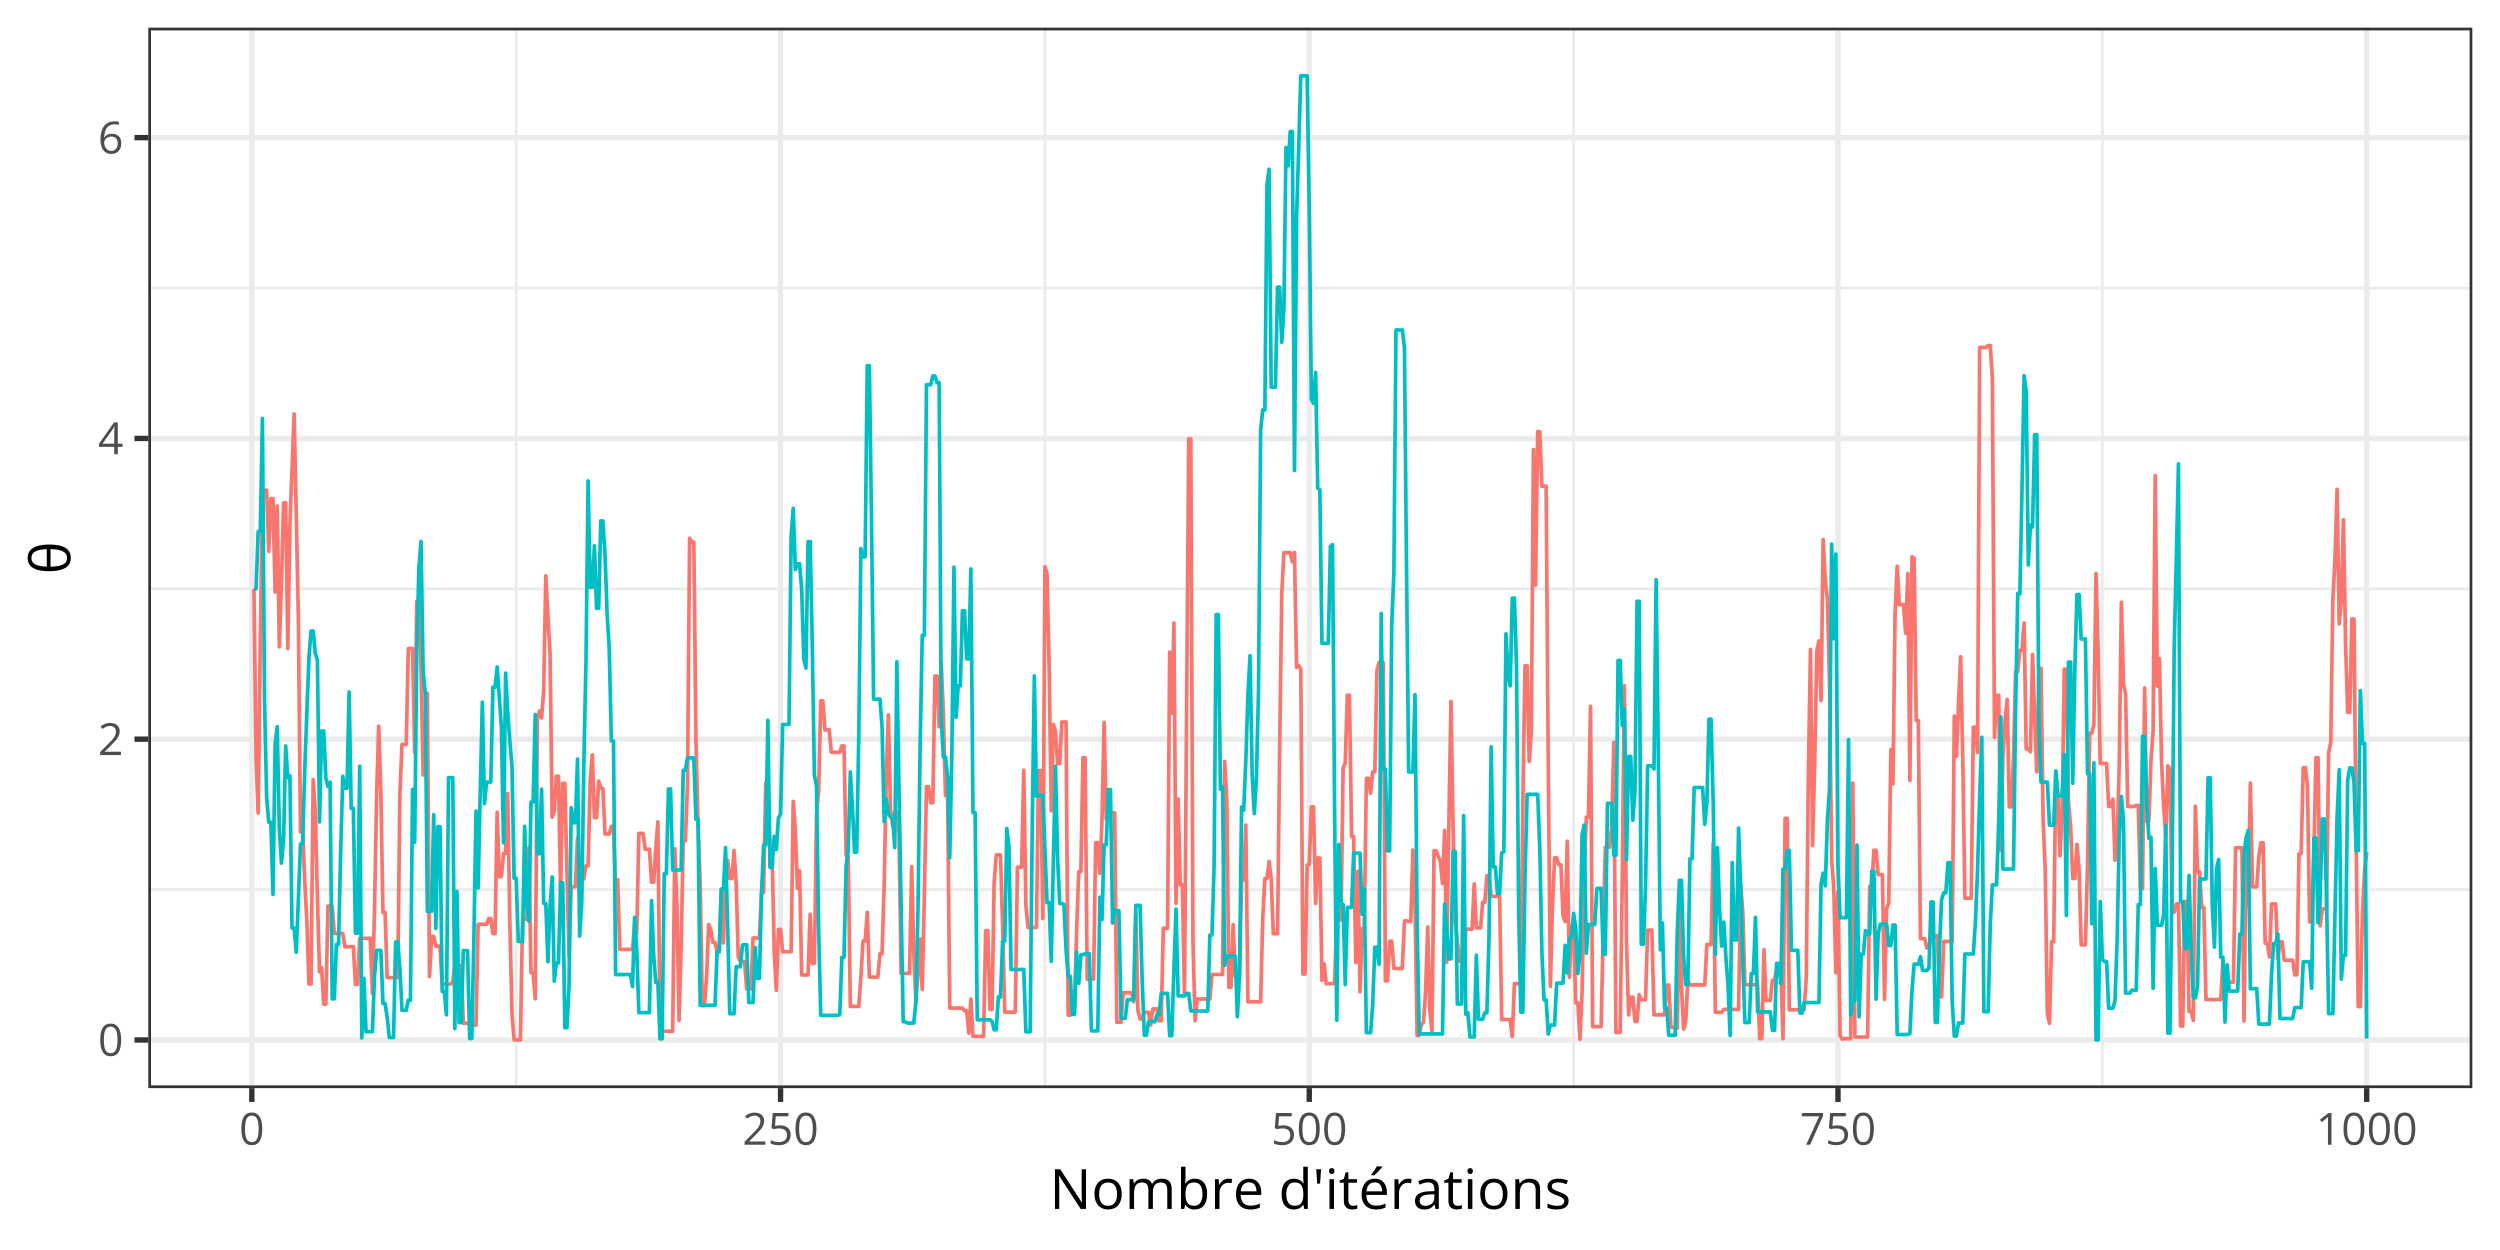 <?xml version="1.0" encoding="UTF-8"?>
<svg xmlns="http://www.w3.org/2000/svg" xmlns:xlink="http://www.w3.org/1999/xlink" width="720pt" height="360pt" viewBox="0 0 720 360" version="1.1">
<defs>
<g>
<symbol overflow="visible" id="glyph0-0">
<path style="stroke:none;" d=""/>
</symbol>
<symbol overflow="visible" id="glyph0-1">
<path style="stroke:none;" d="M 6.672 -4.578 C 6.672 -3.836 6.613 -3.176 6.5 -2.594 C 6.383 -2.008 6.207 -1.516 5.969 -1.109 C 5.727 -0.703 5.414 -0.395 5.031 -0.188 C 4.645 0.02 4.188 0.125 3.656 0.125 C 2.969 0.125 2.398 -0.055 1.953 -0.422 C 1.516 -0.797 1.188 -1.332 0.969 -2.031 C 0.75 -2.738 0.641 -3.586 0.641 -4.578 C 0.641 -5.555 0.738 -6.395 0.938 -7.094 C 1.133 -7.789 1.453 -8.328 1.891 -8.703 C 2.336 -9.086 2.926 -9.281 3.656 -9.281 C 4.344 -9.281 4.906 -9.094 5.344 -8.719 C 5.789 -8.344 6.125 -7.805 6.344 -7.109 C 6.562 -6.41 6.672 -5.566 6.672 -4.578 Z M 1.688 -4.578 C 1.688 -3.734 1.75 -3.023 1.875 -2.453 C 2.008 -1.891 2.219 -1.469 2.5 -1.188 C 2.789 -0.906 3.176 -0.766 3.656 -0.766 C 4.125 -0.766 4.5 -0.898 4.781 -1.172 C 5.07 -1.453 5.285 -1.875 5.422 -2.438 C 5.555 -3.008 5.625 -3.723 5.625 -4.578 C 5.625 -5.422 5.555 -6.125 5.422 -6.688 C 5.297 -7.25 5.086 -7.672 4.797 -7.953 C 4.516 -8.242 4.133 -8.391 3.656 -8.391 C 3.176 -8.391 2.789 -8.242 2.5 -7.953 C 2.207 -7.672 2 -7.25 1.875 -6.688 C 1.75 -6.125 1.688 -5.422 1.688 -4.578 Z M 1.688 -4.578 "/>
</symbol>
<symbol overflow="visible" id="glyph0-2">
<path style="stroke:none;" d="M 6.609 0 L 0.625 0 L 0.625 -0.875 L 3.078 -3.344 C 3.523 -3.801 3.906 -4.207 4.219 -4.562 C 4.531 -4.926 4.766 -5.281 4.922 -5.625 C 5.086 -5.977 5.172 -6.363 5.172 -6.781 C 5.172 -7.289 5.016 -7.68 4.703 -7.953 C 4.398 -8.234 4 -8.375 3.5 -8.375 C 3.062 -8.375 2.676 -8.297 2.344 -8.141 C 2.008 -7.992 1.664 -7.785 1.312 -7.516 L 0.75 -8.203 C 0.988 -8.41 1.25 -8.594 1.531 -8.75 C 1.82 -8.906 2.129 -9.031 2.453 -9.125 C 2.785 -9.219 3.133 -9.266 3.5 -9.266 C 4.062 -9.266 4.547 -9.164 4.953 -8.969 C 5.367 -8.77 5.688 -8.488 5.906 -8.125 C 6.133 -7.77 6.25 -7.344 6.25 -6.844 C 6.25 -6.363 6.148 -5.914 5.953 -5.5 C 5.766 -5.082 5.492 -4.672 5.141 -4.266 C 4.797 -3.859 4.395 -3.426 3.938 -2.969 L 1.953 -1 L 1.953 -0.953 L 6.609 -0.953 Z M 6.609 0 "/>
</symbol>
<symbol overflow="visible" id="glyph0-3">
<path style="stroke:none;" d="M 7.078 -2.125 L 5.703 -2.125 L 5.703 0 L 4.688 0 L 4.688 -2.125 L 0.281 -2.125 L 0.281 -3 L 4.625 -9.188 L 5.703 -9.188 L 5.703 -3.062 L 7.078 -3.062 Z M 4.688 -3.062 L 4.688 -6.047 C 4.688 -6.273 4.688 -6.477 4.688 -6.656 C 4.695 -6.844 4.707 -7.016 4.719 -7.172 C 4.727 -7.336 4.734 -7.492 4.734 -7.641 C 4.742 -7.785 4.75 -7.93 4.75 -8.078 L 4.703 -8.078 C 4.629 -7.91 4.539 -7.734 4.438 -7.547 C 4.332 -7.359 4.227 -7.191 4.125 -7.047 L 1.312 -3.062 Z M 4.688 -3.062 "/>
</symbol>
<symbol overflow="visible" id="glyph0-4">
<path style="stroke:none;" d="M 0.719 -3.906 C 0.719 -4.457 0.754 -4.992 0.828 -5.516 C 0.91 -6.047 1.039 -6.535 1.219 -6.984 C 1.406 -7.43 1.656 -7.828 1.969 -8.172 C 2.289 -8.516 2.688 -8.781 3.156 -8.969 C 3.633 -9.164 4.207 -9.266 4.875 -9.266 C 5.062 -9.266 5.258 -9.254 5.469 -9.234 C 5.688 -9.211 5.867 -9.18 6.016 -9.141 L 6.016 -8.25 C 5.859 -8.301 5.68 -8.336 5.484 -8.359 C 5.285 -8.391 5.086 -8.406 4.891 -8.406 C 4.109 -8.406 3.492 -8.234 3.047 -7.891 C 2.609 -7.555 2.289 -7.102 2.094 -6.531 C 1.906 -5.957 1.797 -5.312 1.766 -4.594 L 1.828 -4.594 C 1.961 -4.801 2.129 -4.988 2.328 -5.156 C 2.523 -5.32 2.766 -5.453 3.047 -5.547 C 3.336 -5.648 3.672 -5.703 4.047 -5.703 C 4.578 -5.703 5.039 -5.594 5.438 -5.375 C 5.844 -5.164 6.156 -4.852 6.375 -4.438 C 6.594 -4.02 6.703 -3.52 6.703 -2.938 C 6.703 -2.312 6.582 -1.77 6.344 -1.312 C 6.113 -0.852 5.781 -0.5 5.344 -0.25 C 4.914 0 4.406 0.125 3.812 0.125 C 3.363 0.125 2.953 0.039 2.578 -0.125 C 2.203 -0.301 1.875 -0.555 1.594 -0.891 C 1.32 -1.234 1.109 -1.656 0.953 -2.156 C 0.797 -2.656 0.719 -3.238 0.719 -3.906 Z M 3.797 -0.75 C 4.367 -0.75 4.82 -0.93 5.156 -1.297 C 5.5 -1.66 5.672 -2.207 5.672 -2.938 C 5.672 -3.539 5.52 -4.016 5.219 -4.359 C 4.914 -4.711 4.457 -4.891 3.844 -4.891 C 3.426 -4.891 3.062 -4.801 2.75 -4.625 C 2.445 -4.457 2.207 -4.238 2.031 -3.969 C 1.863 -3.707 1.781 -3.441 1.781 -3.172 C 1.781 -2.898 1.82 -2.617 1.906 -2.328 C 1.988 -2.047 2.113 -1.785 2.281 -1.547 C 2.445 -1.305 2.656 -1.113 2.906 -0.969 C 3.156 -0.82 3.453 -0.75 3.797 -0.75 Z M 3.797 -0.75 "/>
</symbol>
<symbol overflow="visible" id="glyph0-5">
<path style="stroke:none;" d="M 3.516 -5.594 C 4.141 -5.594 4.68 -5.484 5.141 -5.266 C 5.598 -5.055 5.953 -4.75 6.203 -4.344 C 6.453 -3.945 6.578 -3.469 6.578 -2.906 C 6.578 -2.281 6.441 -1.738 6.172 -1.281 C 5.898 -0.832 5.508 -0.484 5 -0.234 C 4.5 0.004 3.895 0.125 3.188 0.125 C 2.707 0.125 2.266 0.082 1.859 0 C 1.453 -0.082 1.109 -0.207 0.828 -0.375 L 0.828 -1.359 C 1.129 -1.18 1.492 -1.035 1.922 -0.922 C 2.359 -0.816 2.781 -0.766 3.188 -0.766 C 3.656 -0.766 4.062 -0.836 4.406 -0.984 C 4.758 -1.129 5.031 -1.352 5.219 -1.656 C 5.414 -1.957 5.516 -2.336 5.516 -2.797 C 5.516 -3.41 5.328 -3.879 4.953 -4.203 C 4.578 -4.535 3.988 -4.703 3.188 -4.703 C 2.926 -4.703 2.641 -4.68 2.328 -4.641 C 2.023 -4.598 1.773 -4.551 1.578 -4.5 L 1.047 -4.844 L 1.406 -9.141 L 5.938 -9.141 L 5.938 -8.188 L 2.281 -8.188 L 2.062 -5.438 C 2.219 -5.469 2.422 -5.5 2.672 -5.531 C 2.922 -5.57 3.203 -5.594 3.516 -5.594 Z M 3.516 -5.594 "/>
</symbol>
<symbol overflow="visible" id="glyph0-6">
<path style="stroke:none;" d="M 1.812 0 L 5.562 -8.188 L 0.578 -8.188 L 0.578 -9.141 L 6.672 -9.141 L 6.672 -8.328 L 2.953 0 Z M 1.812 0 "/>
</symbol>
<symbol overflow="visible" id="glyph0-7">
<path style="stroke:none;" d="M 4.5 0 L 3.484 0 L 3.484 -6.469 C 3.484 -6.719 3.484 -6.93 3.484 -7.109 C 3.484 -7.285 3.484 -7.445 3.484 -7.594 C 3.492 -7.738 3.508 -7.891 3.531 -8.047 C 3.395 -7.91 3.27 -7.797 3.156 -7.703 C 3.051 -7.609 2.914 -7.492 2.75 -7.359 L 1.703 -6.516 L 1.156 -7.234 L 3.625 -9.141 L 4.5 -9.141 Z M 4.5 0 "/>
</symbol>
<symbol overflow="visible" id="glyph1-0">
<path style="stroke:none;" d=""/>
</symbol>
<symbol overflow="visible" id="glyph1-1">
<path style="stroke:none;" d="M 10.5 0 L 8.969 0 L 2.734 -9.594 L 2.672 -9.594 C 2.691 -9.344 2.711 -9.051 2.734 -8.719 C 2.754 -8.395 2.77 -8.051 2.781 -7.688 C 2.789 -7.32 2.797 -6.945 2.797 -6.562 L 2.797 0 L 1.562 0 L 1.562 -11.422 L 3.094 -11.422 L 9.297 -1.859 L 9.344 -1.859 C 9.332 -2.047 9.316 -2.305 9.297 -2.641 C 9.285 -2.973 9.273 -3.332 9.266 -3.719 C 9.254 -4.113 9.25 -4.477 9.25 -4.812 L 9.25 -11.422 L 10.5 -11.422 Z M 10.5 0 "/>
</symbol>
<symbol overflow="visible" id="glyph1-2">
<path style="stroke:none;" d="M 8.75 -4.297 C 8.75 -3.598 8.656 -2.973 8.469 -2.422 C 8.289 -1.867 8.031 -1.398 7.688 -1.016 C 7.344 -0.641 6.926 -0.348 6.438 -0.141 C 5.957 0.055 5.41 0.156 4.797 0.156 C 4.223 0.156 3.695 0.055 3.219 -0.141 C 2.738 -0.348 2.328 -0.641 1.984 -1.016 C 1.641 -1.398 1.367 -1.867 1.172 -2.422 C 0.984 -2.973 0.891 -3.598 0.891 -4.297 C 0.891 -5.234 1.047 -6.031 1.359 -6.688 C 1.68 -7.352 2.141 -7.859 2.734 -8.203 C 3.328 -8.547 4.031 -8.719 4.844 -8.719 C 5.625 -8.719 6.305 -8.539 6.891 -8.188 C 7.484 -7.844 7.941 -7.344 8.266 -6.688 C 8.586 -6.031 8.75 -5.234 8.75 -4.297 Z M 2.234 -4.297 C 2.234 -3.609 2.32 -3.008 2.5 -2.5 C 2.688 -2 2.969 -1.609 3.344 -1.328 C 3.727 -1.055 4.223 -0.922 4.828 -0.922 C 5.422 -0.922 5.906 -1.055 6.281 -1.328 C 6.664 -1.609 6.945 -2 7.125 -2.5 C 7.312 -3.008 7.406 -3.609 7.406 -4.297 C 7.406 -4.984 7.312 -5.57 7.125 -6.062 C 6.945 -6.562 6.664 -6.945 6.281 -7.219 C 5.906 -7.488 5.414 -7.625 4.812 -7.625 C 3.926 -7.625 3.273 -7.328 2.859 -6.734 C 2.441 -6.148 2.234 -5.336 2.234 -4.297 Z M 2.234 -4.297 "/>
</symbol>
<symbol overflow="visible" id="glyph1-3">
<path style="stroke:none;" d="M 10.672 -8.719 C 11.609 -8.719 12.316 -8.473 12.797 -7.984 C 13.273 -7.492 13.516 -6.703 13.516 -5.609 L 13.516 0 L 12.234 0 L 12.234 -5.547 C 12.234 -6.242 12.082 -6.766 11.781 -7.109 C 11.488 -7.453 11.047 -7.625 10.453 -7.625 C 9.629 -7.625 9.031 -7.383 8.656 -6.906 C 8.281 -6.426 8.094 -5.723 8.094 -4.797 L 8.094 0 L 6.797 0 L 6.797 -5.547 C 6.797 -6.016 6.727 -6.398 6.594 -6.703 C 6.469 -7.016 6.27 -7.242 6 -7.391 C 5.738 -7.547 5.41 -7.625 5.016 -7.625 C 4.441 -7.625 3.984 -7.504 3.641 -7.266 C 3.297 -7.035 3.047 -6.691 2.891 -6.234 C 2.742 -5.773 2.672 -5.207 2.672 -4.531 L 2.672 0 L 1.375 0 L 1.375 -8.562 L 2.422 -8.562 L 2.609 -7.359 L 2.688 -7.359 C 2.852 -7.648 3.066 -7.895 3.328 -8.094 C 3.586 -8.301 3.879 -8.457 4.203 -8.562 C 4.523 -8.664 4.867 -8.719 5.234 -8.719 C 5.891 -8.719 6.438 -8.598 6.875 -8.359 C 7.312 -8.117 7.629 -7.75 7.828 -7.25 L 7.906 -7.25 C 8.188 -7.75 8.57 -8.117 9.062 -8.359 C 9.551 -8.598 10.086 -8.719 10.672 -8.719 Z M 10.672 -8.719 "/>
</symbol>
<symbol overflow="visible" id="glyph1-4">
<path style="stroke:none;" d="M 2.672 -12.156 L 2.672 -9.125 C 2.672 -8.77 2.66 -8.426 2.641 -8.094 C 2.617 -7.77 2.602 -7.52 2.594 -7.344 L 2.672 -7.344 C 2.898 -7.727 3.234 -8.051 3.672 -8.312 C 4.117 -8.582 4.688 -8.719 5.375 -8.719 C 6.445 -8.719 7.301 -8.344 7.938 -7.594 C 8.582 -6.852 8.906 -5.754 8.906 -4.297 C 8.906 -3.328 8.758 -2.508 8.469 -1.844 C 8.176 -1.188 7.766 -0.688 7.234 -0.344 C 6.703 -0.008 6.07 0.156 5.344 0.156 C 4.664 0.156 4.109 0.031 3.672 -0.219 C 3.242 -0.477 2.91 -0.789 2.672 -1.156 L 2.578 -1.156 L 2.312 0 L 1.375 0 L 1.375 -12.156 Z M 5.172 -7.625 C 4.547 -7.625 4.051 -7.504 3.688 -7.266 C 3.32 -7.023 3.062 -6.66 2.906 -6.172 C 2.75 -5.68 2.672 -5.066 2.672 -4.328 L 2.672 -4.25 C 2.672 -3.176 2.848 -2.352 3.203 -1.781 C 3.566 -1.207 4.223 -0.922 5.172 -0.922 C 5.961 -0.922 6.555 -1.211 6.953 -1.797 C 7.359 -2.379 7.562 -3.211 7.562 -4.297 C 7.562 -5.398 7.363 -6.227 6.969 -6.781 C 6.57 -7.344 5.973 -7.625 5.172 -7.625 Z M 5.172 -7.625 "/>
</symbol>
<symbol overflow="visible" id="glyph1-5">
<path style="stroke:none;" d="M 5.266 -8.719 C 5.43 -8.719 5.609 -8.707 5.797 -8.688 C 5.984 -8.676 6.148 -8.656 6.297 -8.625 L 6.141 -7.422 C 5.992 -7.453 5.832 -7.477 5.656 -7.5 C 5.488 -7.52 5.332 -7.531 5.188 -7.531 C 4.844 -7.531 4.516 -7.461 4.203 -7.328 C 3.898 -7.191 3.633 -6.992 3.406 -6.734 C 3.176 -6.473 2.992 -6.16 2.859 -5.797 C 2.734 -5.441 2.672 -5.039 2.672 -4.594 L 2.672 0 L 1.375 0 L 1.375 -8.562 L 2.453 -8.562 L 2.594 -6.984 L 2.641 -6.984 C 2.816 -7.305 3.031 -7.598 3.281 -7.859 C 3.531 -8.117 3.82 -8.328 4.156 -8.484 C 4.488 -8.641 4.859 -8.719 5.266 -8.719 Z M 5.266 -8.719 "/>
</symbol>
<symbol overflow="visible" id="glyph1-6">
<path style="stroke:none;" d="M 4.672 -8.719 C 5.398 -8.719 6.023 -8.555 6.547 -8.234 C 7.066 -7.91 7.461 -7.457 7.734 -6.875 C 8.016 -6.301 8.156 -5.625 8.156 -4.844 L 8.156 -4.047 L 2.234 -4.047 C 2.254 -3.035 2.504 -2.266 2.984 -1.734 C 3.473 -1.211 4.156 -0.953 5.031 -0.953 C 5.57 -0.953 6.051 -1 6.469 -1.094 C 6.883 -1.195 7.316 -1.348 7.766 -1.547 L 7.766 -0.406 C 7.336 -0.207 6.91 -0.066 6.484 0.016 C 6.055 0.109 5.555 0.156 4.984 0.156 C 4.16 0.156 3.441 -0.008 2.828 -0.344 C 2.211 -0.688 1.734 -1.18 1.391 -1.828 C 1.055 -2.484 0.891 -3.281 0.891 -4.219 C 0.891 -5.145 1.047 -5.941 1.359 -6.609 C 1.672 -7.285 2.109 -7.805 2.672 -8.172 C 3.234 -8.535 3.898 -8.719 4.672 -8.719 Z M 4.656 -7.656 C 3.957 -7.656 3.398 -7.426 2.984 -6.969 C 2.578 -6.52 2.336 -5.891 2.266 -5.078 L 6.797 -5.078 C 6.785 -5.586 6.703 -6.035 6.547 -6.422 C 6.398 -6.816 6.172 -7.117 5.859 -7.328 C 5.547 -7.547 5.145 -7.656 4.656 -7.656 Z M 4.656 -7.656 "/>
</symbol>
<symbol overflow="visible" id="glyph1-7">
<path style="stroke:none;" d=""/>
</symbol>
<symbol overflow="visible" id="glyph1-8">
<path style="stroke:none;" d="M 4.422 0.156 C 3.336 0.156 2.477 -0.211 1.844 -0.953 C 1.207 -1.691 0.891 -2.789 0.891 -4.25 C 0.891 -5.727 1.211 -6.844 1.859 -7.594 C 2.504 -8.344 3.363 -8.719 4.438 -8.719 C 4.895 -8.719 5.289 -8.656 5.625 -8.531 C 5.969 -8.414 6.258 -8.258 6.5 -8.062 C 6.75 -7.863 6.957 -7.633 7.125 -7.375 L 7.219 -7.375 C 7.195 -7.539 7.176 -7.766 7.156 -8.047 C 7.133 -8.328 7.125 -8.555 7.125 -8.734 L 7.125 -12.156 L 8.422 -12.156 L 8.422 0 L 7.375 0 L 7.172 -1.219 L 7.125 -1.219 C 6.957 -0.969 6.75 -0.738 6.5 -0.531 C 6.258 -0.32 5.969 -0.156 5.625 -0.031 C 5.281 0.094 4.879 0.156 4.422 0.156 Z M 4.625 -0.922 C 5.539 -0.922 6.188 -1.18 6.562 -1.703 C 6.945 -2.223 7.141 -3 7.141 -4.031 L 7.141 -4.266 C 7.141 -5.348 6.957 -6.18 6.594 -6.766 C 6.227 -7.348 5.57 -7.641 4.625 -7.641 C 3.82 -7.641 3.223 -7.332 2.828 -6.719 C 2.43 -6.113 2.234 -5.281 2.234 -4.219 C 2.234 -3.164 2.43 -2.352 2.828 -1.781 C 3.223 -1.207 3.82 -0.922 4.625 -0.922 Z M 4.625 -0.922 "/>
</symbol>
<symbol overflow="visible" id="glyph1-9">
<path style="stroke:none;" d="M 2.469 -11.422 L 2.172 -7.297 L 1.344 -7.297 L 1.062 -11.422 Z M 2.469 -11.422 "/>
</symbol>
<symbol overflow="visible" id="glyph1-10">
<path style="stroke:none;" d="M 2.672 -8.562 L 2.672 0 L 1.375 0 L 1.375 -8.562 Z M 2.031 -11.766 C 2.25 -11.766 2.43 -11.695 2.578 -11.562 C 2.734 -11.426 2.812 -11.211 2.812 -10.922 C 2.812 -10.629 2.734 -10.41 2.578 -10.266 C 2.43 -10.129 2.25 -10.062 2.031 -10.062 C 1.812 -10.062 1.625 -10.129 1.469 -10.266 C 1.32 -10.41 1.25 -10.629 1.25 -10.922 C 1.25 -11.211 1.32 -11.426 1.469 -11.562 C 1.625 -11.695 1.812 -11.766 2.031 -11.766 Z M 2.031 -11.766 "/>
</symbol>
<symbol overflow="visible" id="glyph1-11">
<path style="stroke:none;" d="M 4.141 -0.906 C 4.348 -0.906 4.562 -0.922 4.781 -0.953 C 5.008 -0.992 5.195 -1.039 5.344 -1.094 L 5.344 -0.094 C 5.188 -0.02 4.973 0.035 4.703 0.078 C 4.441 0.129 4.18 0.156 3.922 0.156 C 3.473 0.156 3.062 0.078 2.688 -0.078 C 2.32 -0.242 2.023 -0.516 1.797 -0.891 C 1.578 -1.273 1.469 -1.801 1.469 -2.469 L 1.469 -7.547 L 0.25 -7.547 L 0.25 -8.188 L 1.484 -8.688 L 2 -10.547 L 2.781 -10.547 L 2.781 -8.562 L 5.281 -8.562 L 5.281 -7.547 L 2.781 -7.547 L 2.781 -2.516 C 2.781 -1.973 2.898 -1.566 3.141 -1.297 C 3.391 -1.035 3.723 -0.906 4.141 -0.906 Z M 4.141 -0.906 "/>
</symbol>
<symbol overflow="visible" id="glyph1-12">
<path style="stroke:none;" d="M 4.672 -8.719 C 5.398 -8.719 6.023 -8.555 6.547 -8.234 C 7.066 -7.91 7.461 -7.457 7.734 -6.875 C 8.016 -6.301 8.156 -5.625 8.156 -4.844 L 8.156 -4.047 L 2.234 -4.047 C 2.254 -3.035 2.504 -2.266 2.984 -1.734 C 3.473 -1.211 4.156 -0.953 5.031 -0.953 C 5.57 -0.953 6.051 -1 6.469 -1.094 C 6.883 -1.195 7.316 -1.348 7.766 -1.547 L 7.766 -0.406 C 7.336 -0.207 6.91 -0.066 6.484 0.016 C 6.055 0.109 5.555 0.156 4.984 0.156 C 4.16 0.156 3.441 -0.008 2.828 -0.344 C 2.211 -0.688 1.734 -1.18 1.391 -1.828 C 1.055 -2.484 0.891 -3.281 0.891 -4.219 C 0.891 -5.145 1.047 -5.941 1.359 -6.609 C 1.672 -7.285 2.109 -7.805 2.672 -8.172 C 3.234 -8.535 3.898 -8.719 4.672 -8.719 Z M 4.656 -7.656 C 3.957 -7.656 3.398 -7.426 2.984 -6.969 C 2.578 -6.52 2.336 -5.891 2.266 -5.078 L 6.797 -5.078 C 6.785 -5.586 6.703 -6.035 6.547 -6.422 C 6.398 -6.816 6.172 -7.117 5.859 -7.328 C 5.547 -7.547 5.145 -7.656 4.656 -7.656 Z M 6.828 -12.266 L 6.828 -12.109 C 6.723 -11.953 6.578 -11.77 6.391 -11.562 C 6.211 -11.352 6.016 -11.129 5.797 -10.891 C 5.578 -10.66 5.359 -10.441 5.141 -10.234 C 4.922 -10.023 4.719 -9.848 4.531 -9.703 L 3.656 -9.703 L 3.656 -9.891 C 3.82 -10.086 4.004 -10.32 4.203 -10.594 C 4.398 -10.875 4.594 -11.16 4.781 -11.453 C 4.969 -11.754 5.125 -12.023 5.25 -12.266 Z M 6.828 -12.266 "/>
</symbol>
<symbol overflow="visible" id="glyph1-13">
<path style="stroke:none;" d="M 4.578 -8.703 C 5.598 -8.703 6.352 -8.473 6.844 -8.016 C 7.344 -7.555 7.594 -6.828 7.594 -5.828 L 7.594 0 L 6.641 0 L 6.391 -1.266 L 6.328 -1.266 C 6.086 -0.953 5.836 -0.691 5.578 -0.484 C 5.316 -0.273 5.016 -0.113 4.672 0 C 4.336 0.102 3.922 0.156 3.422 0.156 C 2.898 0.156 2.438 0.066 2.031 -0.109 C 1.633 -0.297 1.316 -0.57 1.078 -0.938 C 0.848 -1.312 0.734 -1.785 0.734 -2.359 C 0.734 -3.211 1.07 -3.867 1.75 -4.328 C 2.426 -4.785 3.457 -5.035 4.844 -5.078 L 6.328 -5.141 L 6.328 -5.656 C 6.328 -6.395 6.164 -6.91 5.844 -7.203 C 5.531 -7.504 5.082 -7.656 4.5 -7.656 C 4.051 -7.656 3.625 -7.586 3.219 -7.453 C 2.812 -7.328 2.426 -7.176 2.062 -7 L 1.672 -7.984 C 2.055 -8.18 2.5 -8.348 3 -8.484 C 3.5 -8.629 4.023 -8.703 4.578 -8.703 Z M 6.312 -4.219 L 5 -4.172 C 3.938 -4.129 3.188 -3.953 2.75 -3.641 C 2.312 -3.336 2.094 -2.906 2.094 -2.344 C 2.094 -1.852 2.238 -1.488 2.531 -1.25 C 2.832 -1.02 3.227 -0.906 3.719 -0.906 C 4.477 -0.906 5.098 -1.113 5.578 -1.531 C 6.066 -1.957 6.312 -2.594 6.312 -3.438 Z M 6.312 -4.219 "/>
</symbol>
<symbol overflow="visible" id="glyph1-14">
<path style="stroke:none;" d="M 5.422 -8.719 C 6.441 -8.719 7.211 -8.469 7.734 -7.969 C 8.254 -7.477 8.516 -6.68 8.516 -5.578 L 8.516 0 L 7.234 0 L 7.234 -5.5 C 7.234 -6.207 7.066 -6.738 6.734 -7.094 C 6.41 -7.445 5.914 -7.625 5.25 -7.625 C 4.301 -7.625 3.633 -7.352 3.25 -6.812 C 2.863 -6.281 2.672 -5.504 2.672 -4.484 L 2.672 0 L 1.375 0 L 1.375 -8.562 L 2.422 -8.562 L 2.609 -7.328 L 2.688 -7.328 C 2.863 -7.629 3.094 -7.883 3.375 -8.094 C 3.656 -8.301 3.969 -8.457 4.312 -8.562 C 4.664 -8.664 5.035 -8.719 5.422 -8.719 Z M 5.422 -8.719 "/>
</symbol>
<symbol overflow="visible" id="glyph1-15">
<path style="stroke:none;" d="M 6.906 -2.344 C 6.906 -1.801 6.77 -1.344 6.5 -0.969 C 6.227 -0.594 5.836 -0.312 5.328 -0.125 C 4.816 0.062 4.211 0.156 3.516 0.156 C 2.91 0.156 2.391 0.109 1.953 0.016 C 1.516 -0.078 1.133 -0.211 0.812 -0.391 L 0.812 -1.578 C 1.156 -1.41 1.566 -1.254 2.047 -1.109 C 2.535 -0.973 3.035 -0.906 3.547 -0.906 C 4.285 -0.906 4.82 -1.023 5.156 -1.266 C 5.488 -1.504 5.656 -1.828 5.656 -2.234 C 5.656 -2.473 5.586 -2.68 5.453 -2.859 C 5.316 -3.035 5.094 -3.207 4.781 -3.375 C 4.469 -3.551 4.035 -3.738 3.484 -3.938 C 2.941 -4.145 2.469 -4.352 2.062 -4.562 C 1.664 -4.77 1.359 -5.02 1.141 -5.312 C 0.93 -5.613 0.828 -6 0.828 -6.469 C 0.828 -7.195 1.117 -7.754 1.703 -8.141 C 2.285 -8.523 3.055 -8.719 4.016 -8.719 C 4.523 -8.719 5.004 -8.664 5.453 -8.562 C 5.91 -8.469 6.332 -8.332 6.719 -8.156 L 6.281 -7.125 C 5.926 -7.27 5.547 -7.395 5.141 -7.5 C 4.742 -7.602 4.336 -7.656 3.922 -7.656 C 3.328 -7.656 2.867 -7.555 2.547 -7.359 C 2.223 -7.16 2.062 -6.891 2.062 -6.547 C 2.062 -6.285 2.133 -6.066 2.281 -5.891 C 2.438 -5.723 2.676 -5.562 3 -5.406 C 3.332 -5.258 3.766 -5.082 4.297 -4.875 C 4.836 -4.676 5.301 -4.473 5.688 -4.266 C 6.082 -4.055 6.383 -3.801 6.594 -3.5 C 6.801 -3.195 6.906 -2.812 6.906 -2.344 Z M 6.906 -2.344 "/>
</symbol>
<symbol overflow="visible" id="glyph2-0">
<path style="stroke:none;" d=""/>
</symbol>
<symbol overflow="visible" id="glyph2-1">
<path style="stroke:none;" d="M -6.062 -8.578 C -4.75 -8.578 -3.629 -8.445 -2.703 -8.188 C -1.773 -7.926 -1.066 -7.508 -0.578 -6.938 C -0.086 -6.375 0.156 -5.629 0.156 -4.703 C 0.156 -3.398 -0.383 -2.438 -1.469 -1.812 C -2.562 -1.195 -4.094 -0.891 -6.062 -0.891 C -7.375 -0.891 -8.488 -1.02 -9.406 -1.281 C -10.332 -1.539 -11.039 -1.953 -11.531 -2.516 C -12.02 -3.078 -12.266 -3.805 -12.266 -4.703 C -12.266 -6.016 -11.723 -6.988 -10.641 -7.625 C -9.566 -8.258 -8.039 -8.578 -6.062 -8.578 Z M -0.906 -4.703 C -0.906 -5.555 -1.301 -6.188 -2.094 -6.594 C -2.895 -7 -4.086 -7.223 -5.672 -7.266 L -5.672 -2.203 C -4.098 -2.223 -2.91 -2.426 -2.109 -2.812 C -1.305 -3.207 -0.906 -3.836 -0.906 -4.703 Z M -11.188 -4.703 C -11.188 -3.867 -10.816 -3.254 -10.078 -2.859 C -9.336 -2.473 -8.227 -2.254 -6.75 -2.203 L -6.75 -7.25 C -8.227 -7.195 -9.336 -6.969 -10.078 -6.562 C -10.816 -6.164 -11.188 -5.547 -11.188 -4.703 Z M -11.188 -4.703 "/>
</symbol>
</g>
<clipPath id="clip1">
  <path d="M 42.711 7.969 L 712.027 7.969 L 712.027 313.379 L 42.711 313.379 Z M 42.711 7.969 "/>
</clipPath>
<clipPath id="clip2">
  <path d="M 42.711 255 L 712.027 255 L 712.027 257 L 42.711 257 Z M 42.711 255 "/>
</clipPath>
<clipPath id="clip3">
  <path d="M 42.711 169 L 712.027 169 L 712.027 170 L 42.711 170 Z M 42.711 169 "/>
</clipPath>
<clipPath id="clip4">
  <path d="M 42.711 82 L 712.027 82 L 712.027 84 L 42.711 84 Z M 42.711 82 "/>
</clipPath>
<clipPath id="clip5">
  <path d="M 148 7.969 L 150 7.969 L 150 313.379 L 148 313.379 Z M 148 7.969 "/>
</clipPath>
<clipPath id="clip6">
  <path d="M 300 7.969 L 302 7.969 L 302 313.379 L 300 313.379 Z M 300 7.969 "/>
</clipPath>
<clipPath id="clip7">
  <path d="M 452 7.969 L 454 7.969 L 454 313.379 L 452 313.379 Z M 452 7.969 "/>
</clipPath>
<clipPath id="clip8">
  <path d="M 605 7.969 L 606 7.969 L 606 313.379 L 605 313.379 Z M 605 7.969 "/>
</clipPath>
<clipPath id="clip9">
  <path d="M 42.711 298 L 712.027 298 L 712.027 301 L 42.711 301 Z M 42.711 298 "/>
</clipPath>
<clipPath id="clip10">
  <path d="M 42.711 212 L 712.027 212 L 712.027 214 L 42.711 214 Z M 42.711 212 "/>
</clipPath>
<clipPath id="clip11">
  <path d="M 42.711 125 L 712.027 125 L 712.027 128 L 42.711 128 Z M 42.711 125 "/>
</clipPath>
<clipPath id="clip12">
  <path d="M 42.711 38 L 712.027 38 L 712.027 41 L 42.711 41 Z M 42.711 38 "/>
</clipPath>
<clipPath id="clip13">
  <path d="M 71 7.969 L 74 7.969 L 74 313.379 L 71 313.379 Z M 71 7.969 "/>
</clipPath>
<clipPath id="clip14">
  <path d="M 224 7.969 L 226 7.969 L 226 313.379 L 224 313.379 Z M 224 7.969 "/>
</clipPath>
<clipPath id="clip15">
  <path d="M 376 7.969 L 378 7.969 L 378 313.379 L 376 313.379 Z M 376 7.969 "/>
</clipPath>
<clipPath id="clip16">
  <path d="M 528 7.969 L 531 7.969 L 531 313.379 L 528 313.379 Z M 528 7.969 "/>
</clipPath>
<clipPath id="clip17">
  <path d="M 680 7.969 L 683 7.969 L 683 313.379 L 680 313.379 Z M 680 7.969 "/>
</clipPath>
<clipPath id="clip18">
  <path d="M 42.711 7.969 L 712.027 7.969 L 712.027 313.379 L 42.711 313.379 Z M 42.711 7.969 "/>
</clipPath>
</defs>
<g id="surface154">
<rect x="0" y="0" width="720" height="360" style="fill:rgb(100%,100%,100%);fill-opacity:1;stroke:none;"/>
<rect x="0" y="0" width="720" height="360" style="fill:rgb(100%,100%,100%);fill-opacity:1;stroke:none;"/>
<path style="fill:none;stroke-width:1.552;stroke-linecap:round;stroke-linejoin:round;stroke:rgb(100%,100%,100%);stroke-opacity:1;stroke-miterlimit:10;" d="M 0 360 L 720 360 L 720 0 L 0 0 Z M 0 360 "/>
<g clip-path="url(#clip1)" clip-rule="nonzero">
<path style=" stroke:none;fill-rule:nonzero;fill:rgb(100%,100%,100%);fill-opacity:1;" d="M 42.711 313.379 L 712.027 313.379 L 712.027 7.969 L 42.711 7.969 Z M 42.711 313.379 "/>
</g>
<g clip-path="url(#clip2)" clip-rule="nonzero">
<path style="fill:none;stroke-width:0.776;stroke-linecap:butt;stroke-linejoin:round;stroke:rgb(92.157%,92.157%,92.157%);stroke-opacity:1;stroke-miterlimit:10;" d="M 42.711 256.199 L 712.031 256.199 "/>
</g>
<g clip-path="url(#clip3)" clip-rule="nonzero">
<path style="fill:none;stroke-width:0.776;stroke-linecap:butt;stroke-linejoin:round;stroke:rgb(92.157%,92.157%,92.157%);stroke-opacity:1;stroke-miterlimit:10;" d="M 42.711 169.578 L 712.031 169.578 "/>
</g>
<g clip-path="url(#clip4)" clip-rule="nonzero">
<path style="fill:none;stroke-width:0.776;stroke-linecap:butt;stroke-linejoin:round;stroke:rgb(92.157%,92.157%,92.157%);stroke-opacity:1;stroke-miterlimit:10;" d="M 42.711 82.953 L 712.031 82.953 "/>
</g>
<g clip-path="url(#clip5)" clip-rule="nonzero">
<path style="fill:none;stroke-width:0.776;stroke-linecap:butt;stroke-linejoin:round;stroke:rgb(92.157%,92.157%,92.157%);stroke-opacity:1;stroke-miterlimit:10;" d="M 148.66 313.379 L 148.66 7.969 "/>
</g>
<g clip-path="url(#clip6)" clip-rule="nonzero">
<path style="fill:none;stroke-width:0.776;stroke-linecap:butt;stroke-linejoin:round;stroke:rgb(92.157%,92.157%,92.157%);stroke-opacity:1;stroke-miterlimit:10;" d="M 300.934 313.379 L 300.934 7.969 "/>
</g>
<g clip-path="url(#clip7)" clip-rule="nonzero">
<path style="fill:none;stroke-width:0.776;stroke-linecap:butt;stroke-linejoin:round;stroke:rgb(92.157%,92.157%,92.157%);stroke-opacity:1;stroke-miterlimit:10;" d="M 453.203 313.379 L 453.203 7.969 "/>
</g>
<g clip-path="url(#clip8)" clip-rule="nonzero">
<path style="fill:none;stroke-width:0.776;stroke-linecap:butt;stroke-linejoin:round;stroke:rgb(92.157%,92.157%,92.157%);stroke-opacity:1;stroke-miterlimit:10;" d="M 605.473 313.379 L 605.473 7.969 "/>
</g>
<g clip-path="url(#clip9)" clip-rule="nonzero">
<path style="fill:none;stroke-width:1.552;stroke-linecap:butt;stroke-linejoin:round;stroke:rgb(92.157%,92.157%,92.157%);stroke-opacity:1;stroke-miterlimit:10;" d="M 42.711 299.512 L 712.031 299.512 "/>
</g>
<g clip-path="url(#clip10)" clip-rule="nonzero">
<path style="fill:none;stroke-width:1.552;stroke-linecap:butt;stroke-linejoin:round;stroke:rgb(92.157%,92.157%,92.157%);stroke-opacity:1;stroke-miterlimit:10;" d="M 42.711 212.887 L 712.031 212.887 "/>
</g>
<g clip-path="url(#clip11)" clip-rule="nonzero">
<path style="fill:none;stroke-width:1.552;stroke-linecap:butt;stroke-linejoin:round;stroke:rgb(92.157%,92.157%,92.157%);stroke-opacity:1;stroke-miterlimit:10;" d="M 42.711 126.266 L 712.031 126.266 "/>
</g>
<g clip-path="url(#clip12)" clip-rule="nonzero">
<path style="fill:none;stroke-width:1.552;stroke-linecap:butt;stroke-linejoin:round;stroke:rgb(92.157%,92.157%,92.157%);stroke-opacity:1;stroke-miterlimit:10;" d="M 42.711 39.641 L 712.031 39.641 "/>
</g>
<g clip-path="url(#clip13)" clip-rule="nonzero">
<path style="fill:none;stroke-width:1.552;stroke-linecap:butt;stroke-linejoin:round;stroke:rgb(92.157%,92.157%,92.157%);stroke-opacity:1;stroke-miterlimit:10;" d="M 72.527 313.379 L 72.527 7.969 "/>
</g>
<g clip-path="url(#clip14)" clip-rule="nonzero">
<path style="fill:none;stroke-width:1.552;stroke-linecap:butt;stroke-linejoin:round;stroke:rgb(92.157%,92.157%,92.157%);stroke-opacity:1;stroke-miterlimit:10;" d="M 224.797 313.379 L 224.797 7.969 "/>
</g>
<g clip-path="url(#clip15)" clip-rule="nonzero">
<path style="fill:none;stroke-width:1.552;stroke-linecap:butt;stroke-linejoin:round;stroke:rgb(92.157%,92.157%,92.157%);stroke-opacity:1;stroke-miterlimit:10;" d="M 377.066 313.379 L 377.066 7.969 "/>
</g>
<g clip-path="url(#clip16)" clip-rule="nonzero">
<path style="fill:none;stroke-width:1.552;stroke-linecap:butt;stroke-linejoin:round;stroke:rgb(92.157%,92.157%,92.157%);stroke-opacity:1;stroke-miterlimit:10;" d="M 529.336 313.379 L 529.336 7.969 "/>
</g>
<g clip-path="url(#clip17)" clip-rule="nonzero">
<path style="fill:none;stroke-width:1.552;stroke-linecap:butt;stroke-linejoin:round;stroke:rgb(92.157%,92.157%,92.157%);stroke-opacity:1;stroke-miterlimit:10;" d="M 681.605 313.379 L 681.605 7.969 "/>
</g>
<path style="fill:none;stroke-width:1.067;stroke-linecap:butt;stroke-linejoin:round;stroke:rgb(97.255%,46.275%,42.745%);stroke-opacity:1;stroke-miterlimit:10;" d="M 73.137 169.578 L 73.746 218.25 L 74.355 234.172 L 74.965 185.297 L 75.574 141.16 L 76.789 141.16 L 77.398 158.781 L 78.008 143.621 L 78.617 143.621 L 79.227 170.492 L 79.836 145.75 L 80.445 186.285 L 81.055 168.051 L 81.664 144.828 L 82.273 144.828 L 82.883 186.785 L 83.492 150.973 L 84.098 135.043 L 84.707 119.207 L 85.316 147.945 L 85.926 177.941 L 86.535 239.617 L 87.145 238.398 L 87.754 253.688 L 88.363 264.992 L 88.973 283.391 L 89.582 283.391 L 90.191 224.539 L 90.801 233.625 L 91.41 258.496 L 92.02 279.914 L 92.625 278.68 L 93.234 289.223 L 93.844 289.223 L 94.453 260.957 L 95.672 260.957 L 96.281 268.82 L 98.719 268.82 L 99.328 272.656 L 101.762 272.656 L 102.371 283.539 L 102.98 283.539 L 103.59 270.246 L 106.637 270.246 L 107.246 286.082 L 107.855 262.043 L 108.461 229.316 L 109.07 209.125 L 109.68 227.875 L 110.289 262.801 L 110.898 262.801 L 111.508 281.559 L 114.555 281.559 L 115.164 228.965 L 115.773 214.395 L 116.988 214.395 L 117.598 186.781 L 118.816 186.781 L 119.426 216.711 L 120.035 173.148 L 120.645 173.148 L 121.254 192.258 L 121.863 223.18 L 122.473 223.18 L 123.082 199.668 L 123.691 281.227 L 124.297 269.676 L 124.906 269.676 L 125.516 272.508 L 126.734 272.508 L 127.344 283.398 L 129.781 283.398 L 130.391 282.711 L 131 278.02 L 132.824 278.02 L 133.434 294.684 L 135.871 294.684 L 136.48 295.254 L 137.09 295.254 L 137.699 266.188 L 140.137 266.188 L 140.742 264.551 L 141.352 264.551 L 141.961 268.875 L 142.57 268.875 L 143.18 233.914 L 143.789 252.469 L 144.398 252.469 L 145.008 245.809 L 145.617 245.809 L 146.227 228.5 L 146.836 265.574 L 147.445 291.938 L 148.055 299.496 L 149.879 299.496 L 150.488 264.742 L 151.707 264.742 L 152.316 244.172 L 152.926 280.141 L 153.535 280.141 L 154.145 287.664 L 154.754 207.059 L 155.363 204.777 L 155.973 206.766 L 156.578 198.809 L 157.188 165.852 L 157.797 177.492 L 158.406 188.008 L 159.016 235.391 L 159.625 233.477 L 160.234 223.551 L 160.844 223.551 L 161.453 256.906 L 162.062 225.609 L 162.672 225.609 L 163.281 251.055 L 163.891 275.469 L 164.5 255.383 L 165.715 255.383 L 166.324 241.348 L 166.934 258.648 L 167.543 253.191 L 168.152 253.191 L 168.762 249.363 L 169.371 249.363 L 169.98 224.516 L 170.59 217.414 L 171.199 235.488 L 171.809 235.488 L 172.418 224.941 L 173.023 227.051 L 173.633 227.051 L 174.242 240.191 L 175.461 240.191 L 176.07 237.992 L 176.68 237.992 L 177.289 255.977 L 177.898 253.328 L 178.508 273.438 L 182.16 273.438 L 182.77 266.379 L 183.379 268.891 L 183.988 240.023 L 185.207 240.023 L 185.816 244.574 L 187.035 244.574 L 187.645 254.074 L 188.254 254.074 L 188.859 244.414 L 189.469 236.676 L 190.078 297.016 L 193.734 297.016 L 194.344 244.43 L 194.953 260.438 L 195.562 293.922 L 196.172 272.352 L 196.777 242.164 L 197.387 242.164 L 197.996 226.238 L 198.605 155.023 L 199.215 156.137 L 199.824 156.137 L 200.434 213.309 L 201.043 237.895 L 201.652 254.059 L 202.262 289.59 L 202.871 289.59 L 203.48 281.648 L 204.09 266.266 L 204.699 267.766 L 205.305 271.406 L 205.914 271.406 L 206.523 274.168 L 207.133 274.168 L 207.742 256.125 L 208.352 271.547 L 208.961 247.746 L 209.57 247.746 L 210.18 253.027 L 210.789 253.027 L 211.398 244.965 L 212.008 254.176 L 212.617 275.629 L 213.223 276.914 L 214.441 276.914 L 215.051 284.82 L 216.27 284.82 L 216.879 270.148 L 218.707 270.148 L 219.316 257.055 L 219.926 257.055 L 220.535 225.426 L 221.141 225.426 L 221.75 244.906 L 222.359 245.488 L 222.969 274.012 L 223.578 285.23 L 224.188 267.691 L 224.797 267.691 L 225.406 274.109 L 227.844 274.109 L 228.453 230.812 L 229.059 239.465 L 229.668 255.828 L 230.277 250.812 L 230.887 280.793 L 232.715 280.793 L 233.324 263.305 L 233.934 277.445 L 234.543 277.445 L 235.152 234.43 L 235.762 227.93 L 236.371 201.859 L 236.977 201.859 L 237.586 210.199 L 238.805 210.199 L 239.414 216.676 L 241.852 216.676 L 242.461 214.828 L 243.07 214.828 L 243.68 246.461 L 244.289 246.461 L 244.898 289.84 L 247.332 289.84 L 247.941 281.328 L 248.551 271.047 L 249.16 271.047 L 249.77 262.719 L 250.379 281.402 L 252.816 281.402 L 253.422 274.695 L 254.031 274.695 L 254.641 254.785 L 255.25 223.066 L 255.859 205.898 L 256.469 233.242 L 257.078 237.883 L 257.688 234.004 L 258.297 234.004 L 258.906 239.281 L 259.516 280.332 L 261.949 280.332 L 262.559 249.59 L 263.168 274.32 L 263.777 288.25 L 264.387 280.305 L 264.996 270.469 L 265.605 284.934 L 266.215 257.562 L 266.824 226.555 L 267.434 226.555 L 268.043 231.184 L 268.652 231.184 L 269.258 194.707 L 269.867 194.707 L 270.477 209.297 L 271.086 191.156 L 271.695 205.844 L 272.305 229.121 L 272.914 229.121 L 273.523 290.328 L 277.176 290.328 L 277.785 291.121 L 278.395 291.121 L 279.004 297.547 L 279.613 287.758 L 280.223 298.453 L 283.27 298.453 L 283.879 268.047 L 284.488 268.047 L 285.098 290.707 L 285.703 290.707 L 286.312 254.176 L 286.922 246.211 L 288.141 246.211 L 288.75 266.723 L 289.359 291.492 L 292.406 291.492 L 293.016 249.75 L 294.23 249.75 L 294.84 221.84 L 295.449 260.555 L 296.059 267.113 L 298.496 267.113 L 299.105 221.926 L 299.715 221.926 L 300.324 264.57 L 300.934 163.219 L 301.539 165.188 L 302.148 192.02 L 302.758 233.527 L 303.367 208.633 L 303.977 210.637 L 304.586 219.918 L 305.195 219.918 L 305.805 207.941 L 307.023 207.941 L 307.633 292.371 L 308.242 292.371 L 308.852 289.676 L 309.457 289.676 L 310.066 267.965 L 310.676 251.043 L 311.285 251.043 L 311.895 218.219 L 312.504 218.219 L 313.113 282.016 L 314.941 282.016 L 315.551 242.668 L 316.16 242.668 L 316.77 251.508 L 317.379 235.988 L 317.984 208.027 L 318.594 235.961 L 319.203 234.078 L 321.031 234.078 L 321.641 294.398 L 322.859 294.398 L 323.469 285.914 L 325.902 285.914 L 326.512 288.488 L 327.121 263.023 L 327.73 291.055 L 328.34 293.457 L 328.949 293.457 L 329.559 291.531 L 330.777 291.531 L 331.387 295.215 L 331.996 290.566 L 333.215 290.566 L 333.82 293.996 L 334.43 293.996 L 335.039 267.332 L 336.258 267.332 L 336.867 187.809 L 337.477 205.449 L 338.086 179.406 L 338.695 260.156 L 339.305 230.16 L 339.914 254.84 L 340.523 254.84 L 341.133 286.793 L 341.738 204.609 L 342.348 126.434 L 342.957 126.434 L 343.566 270.617 L 344.176 293.984 L 344.785 287.703 L 348.441 287.703 L 349.051 280.633 L 352.094 280.633 L 352.703 219.281 L 353.312 230.395 L 353.922 284.344 L 354.531 284.344 L 355.141 266.305 L 355.75 281.098 L 356.969 281.098 L 357.578 253.363 L 358.184 253.363 L 358.793 237.613 L 359.402 288.523 L 363.059 288.523 L 363.668 264.543 L 364.277 253.031 L 364.887 253.031 L 365.496 248.105 L 366.102 253.086 L 366.711 268.891 L 367.93 268.891 L 368.539 215.957 L 369.148 170.793 L 369.758 159.172 L 371.586 159.172 L 372.195 161.801 L 372.805 159.09 L 373.414 192.219 L 374.02 191.68 L 374.629 192.629 L 375.238 280.523 L 375.848 280.523 L 376.457 249.145 L 377.066 249.031 L 377.676 232.387 L 378.285 232.387 L 378.895 260.215 L 379.504 247.098 L 380.113 247.098 L 380.723 282.371 L 381.332 277.523 L 381.938 283.293 L 384.375 283.293 L 384.984 263.133 L 385.594 263.133 L 386.203 264.988 L 386.812 221.168 L 387.422 219.809 L 388.031 200.246 L 388.641 200.246 L 389.25 240.922 L 389.855 240.922 L 390.465 277.215 L 391.074 250.953 L 391.684 285.668 L 392.293 267.422 L 392.902 267.422 L 393.512 224.168 L 394.121 224.168 L 394.73 228.441 L 395.34 222.281 L 395.949 222.281 L 396.559 193.055 L 397.168 190.766 L 398.383 190.766 L 398.992 282.492 L 399.602 282.492 L 400.211 271.07 L 400.82 271.07 L 401.43 278.914 L 403.867 278.914 L 404.477 265.23 L 405.086 265.23 L 405.695 265.395 L 406.301 265.395 L 406.91 244.805 L 407.52 260.582 L 408.129 298.223 L 408.738 298.223 L 409.348 295.086 L 409.957 294.422 L 410.566 285.727 L 411.176 266.961 L 411.785 290.754 L 412.395 296.98 L 413.004 245.023 L 413.613 245.023 L 414.219 246.68 L 414.828 248.074 L 415.438 254.465 L 416.047 239.152 L 416.656 277.168 L 417.266 237.953 L 417.875 202.02 L 418.484 238.512 L 419.094 265.137 L 419.703 270.922 L 420.312 276.816 L 421.531 276.816 L 422.137 267.59 L 423.965 267.59 L 424.574 254.582 L 425.184 267.227 L 426.402 267.227 L 427.012 259.871 L 427.621 259.871 L 428.23 252.207 L 428.84 252.207 L 429.449 258.152 L 431.883 258.152 L 432.492 293.637 L 434.93 293.637 L 435.539 298.512 L 436.148 283.289 L 437.977 283.289 L 438.582 231.418 L 439.191 191.734 L 439.801 191.734 L 440.41 219.316 L 441.02 210.723 L 441.629 129.457 L 442.238 168.523 L 442.848 124.324 L 443.457 124.324 L 444.066 140.023 L 445.285 140.023 L 445.895 220.172 L 446.5 284.066 L 447.109 261.098 L 447.719 247.047 L 448.328 247.047 L 448.938 249.051 L 449.547 249.051 L 450.156 263.816 L 450.766 265.441 L 451.375 242.277 L 451.984 281.516 L 452.594 266.789 L 453.203 266.789 L 453.812 288.828 L 454.418 288.828 L 455.027 299.277 L 455.637 285.844 L 456.246 251.855 L 456.855 235.348 L 457.465 235.348 L 458.074 203.398 L 458.684 295.66 L 461.121 295.66 L 461.73 268.145 L 462.336 243.977 L 463.555 243.977 L 464.164 238.062 L 464.773 213.793 L 465.383 297.363 L 466.602 297.363 L 467.211 253.387 L 467.82 197.48 L 468.43 271.469 L 469.039 292.309 L 469.648 287.191 L 470.254 287.191 L 470.863 294.168 L 471.473 294.168 L 472.082 286.477 L 472.691 287.918 L 473.91 287.918 L 474.52 267.887 L 475.738 267.887 L 476.348 292.27 L 479.391 292.27 L 480 283.695 L 480.609 283.695 L 481.219 295.863 L 481.828 295.863 L 482.438 296.168 L 483.047 296.168 L 483.656 259.352 L 484.266 284.059 L 484.875 296.387 L 485.484 294.445 L 486.094 282.352 L 486.699 283.656 L 490.965 283.656 L 491.574 272.008 L 492.793 272.008 L 493.402 242.75 L 494.012 291.562 L 495.836 291.562 L 496.445 290.703 L 500.711 290.703 L 501.32 254.758 L 501.93 262.824 L 502.535 283.617 L 506.191 283.617 L 506.801 299.133 L 507.41 299.133 L 508.02 273.5 L 508.629 288.125 L 509.848 288.125 L 510.457 282.301 L 511.062 282.301 L 511.672 278.953 L 512.891 278.953 L 513.5 299.16 L 514.109 235.688 L 514.719 235.688 L 515.328 290.82 L 519.59 290.82 L 520.199 281.66 L 520.809 222.477 L 521.418 187.031 L 522.027 243.52 L 522.637 219.148 L 523.246 187.508 L 523.855 184.562 L 524.465 201.75 L 525.074 155.402 L 525.684 167.23 L 526.293 172.32 L 526.898 196.594 L 527.508 247.504 L 528.117 255.512 L 528.727 280.141 L 529.336 256.805 L 529.945 298.223 L 530.555 299.266 L 531.164 299.152 L 532.992 299.152 L 533.602 225.496 L 534.211 298.664 L 537.863 298.664 L 538.473 255.242 L 539.082 255.242 L 539.691 244.883 L 540.301 244.883 L 540.91 251.906 L 542.129 251.906 L 542.734 287.812 L 543.344 261.758 L 543.953 260.094 L 544.562 215.887 L 545.172 225.773 L 545.781 176.441 L 546.391 163.098 L 547 174.145 L 548.219 174.145 L 548.828 182.41 L 549.438 165.195 L 550.047 224.77 L 550.656 160.344 L 551.262 160.797 L 551.871 207.523 L 552.48 207.523 L 553.09 270.309 L 554.309 270.309 L 554.918 273.027 L 555.527 273.027 L 556.137 269.66 L 557.355 269.66 L 557.965 269.457 L 558.574 287.094 L 559.18 287.094 L 559.789 271.121 L 562.227 271.121 L 562.836 206.238 L 563.445 217.82 L 564.055 202.723 L 564.664 189.133 L 565.273 218.473 L 565.883 258.672 L 567.707 258.672 L 568.316 209.426 L 568.926 209.426 L 569.535 216.684 L 570.145 100.062 L 571.973 100.062 L 572.582 99.504 L 573.191 99.504 L 573.801 108.906 L 574.41 212.402 L 575.016 200.23 L 575.625 200.23 L 576.234 244.945 L 576.844 217.812 L 577.453 207.383 L 578.062 201.43 L 578.672 232.379 L 579.281 232.379 L 579.891 217.773 L 580.5 193.457 L 581.109 193.457 L 581.719 187.281 L 582.328 187.281 L 582.934 179.41 L 583.543 215.68 L 584.152 215.68 L 584.762 216.504 L 585.371 188.465 L 585.98 206.637 L 586.59 222.297 L 587.199 194.77 L 587.809 192.426 L 588.418 236.297 L 589.027 250.668 L 589.637 291.895 L 590.246 294.703 L 590.855 271.184 L 591.461 271.184 L 592.07 222.664 L 592.68 228.844 L 593.289 246.496 L 593.898 234.043 L 594.508 192.715 L 595.117 192.715 L 595.727 230.891 L 596.336 238.129 L 596.945 253.008 L 597.555 253.008 L 598.164 243.168 L 598.773 250.457 L 599.379 272.098 L 600.598 272.098 L 601.207 248.965 L 601.816 211.133 L 602.426 211.133 L 603.035 208.668 L 603.645 165.141 L 604.254 187.438 L 604.863 219.879 L 606.691 219.879 L 607.297 232.258 L 607.906 232.258 L 608.516 230.156 L 609.125 247.727 L 609.734 242.484 L 610.344 220.086 L 610.953 173.441 L 611.562 197.031 L 612.172 199.855 L 612.781 232.289 L 614.609 232.289 L 615.215 231.941 L 615.824 231.941 L 616.434 255.992 L 617.043 255.992 L 617.652 198.148 L 618.262 236.551 L 618.871 236.551 L 619.48 218.785 L 620.09 210.59 L 620.699 136.988 L 621.309 197.605 L 621.918 189.691 L 622.527 219.391 L 623.133 232.312 L 623.742 240.75 L 624.352 220.52 L 624.961 221.617 L 625.57 262.707 L 626.18 262.707 L 626.789 260.312 L 627.398 260.312 L 628.008 295.496 L 628.617 295.496 L 629.227 259.613 L 629.836 259.613 L 630.445 291.273 L 631.055 291.273 L 631.66 293.84 L 632.27 232.168 L 632.879 251.117 L 633.488 251.117 L 634.098 261.383 L 634.707 261.383 L 635.316 287.875 L 639.578 287.875 L 640.188 276.898 L 640.797 282.863 L 643.234 282.863 L 643.844 244.168 L 645.672 244.168 L 646.281 294.07 L 646.891 244.379 L 647.496 261.152 L 648.105 225.512 L 648.715 255.414 L 649.934 255.414 L 650.543 246.84 L 651.152 242.711 L 651.762 242.711 L 652.371 271.633 L 652.98 271.633 L 653.59 275.582 L 654.199 260.336 L 655.414 260.336 L 656.023 275.992 L 656.633 271.234 L 657.242 271.234 L 657.852 276.527 L 660.289 276.527 L 660.898 280.754 L 661.508 280.754 L 662.117 245.879 L 662.727 245.879 L 663.336 221.086 L 663.941 221.086 L 664.551 226.355 L 665.16 265.516 L 665.77 265.516 L 666.379 246.996 L 666.988 218.234 L 667.598 218.234 L 668.207 266.652 L 668.816 261.773 L 670.035 261.773 L 670.645 216.742 L 671.254 213.84 L 671.859 172.809 L 672.469 161.148 L 673.078 140.918 L 673.688 179.664 L 674.297 173.012 L 674.906 149.656 L 675.516 185.176 L 676.125 205.129 L 676.734 205.129 L 677.344 178.289 L 677.953 178.289 L 678.562 242.223 L 679.172 289.902 L 679.777 289.902 L 680.387 262.582 L 680.996 250.609 L 681.605 245.352 "/>
<path style="fill:none;stroke-width:1.067;stroke-linecap:butt;stroke-linejoin:round;stroke:rgb(0%,74.902%,76.863%);stroke-opacity:1;stroke-miterlimit:10;" d="M 73.137 169.578 L 73.746 169.578 L 74.355 153.078 L 74.965 153.078 L 75.574 120.508 L 76.18 201.699 L 76.789 229.582 L 77.398 236.781 L 78.008 236.781 L 78.617 257.59 L 79.227 214.387 L 79.836 209.285 L 80.445 238.73 L 81.055 248.574 L 81.664 241.918 L 82.273 214.828 L 82.883 224.02 L 83.492 223.402 L 84.098 267.27 L 84.707 267.27 L 85.316 274.27 L 85.926 259.152 L 86.535 243.055 L 87.145 243.055 L 87.754 222 L 88.363 205.453 L 88.973 189.41 L 89.582 181.746 L 90.191 181.746 L 90.801 188.184 L 91.41 190.039 L 92.02 236.723 L 92.625 210.551 L 93.234 210.551 L 93.844 224.297 L 94.453 226.477 L 95.062 225.289 L 95.672 287.664 L 96.281 287.664 L 96.891 271.965 L 97.5 271.965 L 98.109 245.359 L 98.719 223.578 L 99.328 227 L 99.938 227 L 100.543 199.285 L 101.152 232.793 L 101.762 232.793 L 102.371 268.738 L 102.98 268.738 L 103.59 220.672 L 104.199 298.918 L 104.809 281.789 L 105.418 297.145 L 107.246 297.145 L 107.855 281.152 L 108.461 273.719 L 109.68 273.719 L 110.289 288.992 L 110.898 288.992 L 111.508 292.957 L 112.117 298.805 L 113.336 298.805 L 113.945 271.266 L 114.555 271.266 L 115.164 278.988 L 115.773 290.965 L 116.988 290.965 L 117.598 288.062 L 118.207 288.062 L 118.816 227.344 L 119.426 242.562 L 120.035 187.066 L 120.645 163.332 L 121.254 155.965 L 121.863 193.543 L 122.473 199.492 L 123.082 262.469 L 124.297 262.469 L 124.906 234.59 L 125.516 267.402 L 126.125 238.051 L 126.734 238.051 L 127.344 285.52 L 127.953 285.52 L 128.562 292.281 L 129.172 223.957 L 130.391 223.957 L 131 296.227 L 131.609 256.707 L 132.219 294.484 L 132.824 294.484 L 133.434 273.785 L 134.652 273.785 L 135.262 299.094 L 135.871 299.094 L 136.48 270.203 L 137.09 233.59 L 137.699 255.738 L 138.309 227.918 L 138.918 202.227 L 139.527 231.438 L 140.137 225.242 L 141.352 225.242 L 141.961 197.938 L 142.57 197.938 L 143.18 192.098 L 143.789 200.738 L 144.398 209.355 L 145.008 242.711 L 145.617 193.859 L 146.227 205.289 L 146.836 213.453 L 147.445 220.559 L 148.055 252.953 L 148.66 252.953 L 149.27 271.141 L 150.488 271.141 L 151.098 237.996 L 151.707 260.441 L 152.316 265.34 L 152.926 230.984 L 153.535 230.984 L 154.145 205.766 L 154.754 245.902 L 155.363 245.902 L 155.973 227.266 L 156.578 260.164 L 157.188 260.164 L 157.797 276.988 L 158.406 261.195 L 159.016 252.582 L 159.625 282.559 L 160.234 277.34 L 160.844 277.34 L 161.453 254.207 L 162.062 254.207 L 162.672 295.945 L 163.281 295.945 L 163.891 283.609 L 164.5 232.613 L 165.105 236.953 L 165.715 236.953 L 166.324 218.59 L 166.934 269.594 L 167.543 260.043 L 168.152 219.512 L 168.762 190.328 L 169.371 138.512 L 169.98 169.117 L 170.59 169.117 L 171.199 157.199 L 171.809 175.199 L 172.418 175.199 L 173.023 150.02 L 173.633 150.02 L 174.242 159.578 L 174.852 176.902 L 175.461 186.883 L 176.07 213.398 L 176.68 213.398 L 177.289 280.664 L 181.551 280.664 L 182.16 284.133 L 182.77 264.195 L 183.379 273.371 L 183.988 291.633 L 187.035 291.633 L 187.645 259.391 L 188.254 275.047 L 188.859 282.945 L 189.469 282.945 L 190.078 299.184 L 190.688 299.184 L 191.297 251.648 L 191.906 251.648 L 192.516 227.211 L 193.125 227.211 L 193.734 250.543 L 196.172 250.543 L 196.777 221.832 L 197.387 221.832 L 197.996 218.281 L 199.824 218.281 L 200.434 235.949 L 201.043 235.949 L 201.652 289.531 L 205.914 289.531 L 206.523 274.047 L 207.133 274.047 L 207.742 256.055 L 208.352 256.055 L 208.961 244.094 L 209.57 267.176 L 210.18 291.969 L 211.398 291.969 L 212.008 278.418 L 213.223 278.418 L 213.832 272.109 L 215.051 272.109 L 215.66 288.707 L 216.879 288.707 L 217.488 272.902 L 218.098 281.77 L 218.707 281.77 L 219.316 257.402 L 219.926 243.352 L 220.535 243.352 L 221.141 207.449 L 221.75 249.789 L 222.359 249.789 L 222.969 240.879 L 223.578 244.664 L 224.188 235.527 L 224.797 234.434 L 225.406 208.656 L 227.234 208.656 L 227.844 154.387 L 228.453 146.41 L 229.059 164.043 L 229.668 162.344 L 230.277 162.344 L 230.887 169.848 L 231.496 189.703 L 232.105 192.418 L 232.715 156.004 L 233.324 156.004 L 233.934 185.586 L 234.543 223.203 L 235.152 226.375 L 235.762 267.168 L 236.371 292.434 L 241.242 292.434 L 241.852 292.148 L 242.461 275.719 L 243.07 275.719 L 243.68 249.664 L 244.289 244.516 L 244.898 222.34 L 245.504 232.512 L 246.113 245.426 L 246.723 245.426 L 247.332 211.605 L 247.941 157.996 L 248.551 160.371 L 249.16 160.371 L 249.77 105.324 L 250.379 105.324 L 250.988 149.926 L 251.598 201.34 L 253.422 201.34 L 254.031 209.215 L 254.641 236.637 L 255.25 230.129 L 255.859 234.324 L 256.469 235.34 L 257.078 235.34 L 257.688 244.117 L 258.297 190.582 L 258.906 227.191 L 259.516 260.762 L 260.125 294.258 L 260.734 294.258 L 261.34 294.641 L 263.168 294.641 L 263.777 288.527 L 264.387 261.363 L 264.996 214.812 L 265.605 182.973 L 266.215 182.973 L 266.824 110.801 L 268.043 110.801 L 268.652 108.281 L 269.258 108.281 L 269.867 110.203 L 270.477 110.203 L 271.086 207.152 L 271.695 218.043 L 272.305 218.043 L 272.914 223.691 L 273.523 247.016 L 274.133 216.945 L 274.742 163.34 L 275.352 206.582 L 275.961 197.516 L 276.57 197.516 L 277.176 175.914 L 277.785 175.914 L 278.395 189.762 L 279.004 189.762 L 279.613 163.848 L 280.223 234.02 L 280.832 234.02 L 281.441 293.691 L 285.098 293.691 L 285.703 294.16 L 286.312 296.562 L 286.922 296.562 L 287.531 287.121 L 288.141 287.121 L 288.75 271.082 L 289.359 271.082 L 289.969 238.594 L 290.578 243.789 L 291.188 279.207 L 294.84 279.207 L 295.449 297.18 L 296.668 297.18 L 297.277 239.16 L 297.887 194.66 L 298.496 229.293 L 299.105 229.043 L 300.324 229.043 L 300.934 244.473 L 301.539 259.922 L 302.148 259.922 L 302.758 276.883 L 303.367 247.93 L 303.977 220.676 L 304.586 247.223 L 305.195 260.207 L 305.805 260.207 L 306.414 260.477 L 307.023 273.555 L 307.633 281.156 L 308.242 281.156 L 308.852 292.148 L 309.457 292.148 L 310.066 274.164 L 310.676 283.199 L 311.285 275.051 L 311.895 274.945 L 312.504 274.684 L 313.723 274.684 L 314.332 296.891 L 316.16 296.891 L 316.77 258.383 L 317.379 264.852 L 317.984 243.301 L 318.594 243.301 L 319.203 227.402 L 319.812 227.402 L 320.422 265.828 L 321.031 262.289 L 322.25 262.289 L 322.859 293.262 L 324.078 293.262 L 324.688 287.902 L 326.512 287.902 L 327.121 260.75 L 328.34 260.75 L 328.949 282.438 L 329.559 298.133 L 330.168 298.133 L 330.777 294.242 L 332.605 294.242 L 333.215 292.23 L 333.82 292.23 L 334.43 286.086 L 336.258 286.086 L 336.867 298.258 L 337.477 298.258 L 338.086 279.238 L 338.695 261.836 L 339.305 286.812 L 341.133 286.812 L 341.738 286.121 L 342.348 286.121 L 342.957 291.176 L 347.832 291.176 L 348.441 269.309 L 349.051 269.309 L 349.656 249.477 L 350.266 177.004 L 350.875 177.004 L 351.484 227.285 L 352.094 226.68 L 352.703 278.051 L 353.312 275.402 L 355.75 275.402 L 356.359 292.797 L 356.969 281.242 L 357.578 232.383 L 358.184 233.305 L 358.793 219.195 L 359.402 199.891 L 360.012 188.84 L 360.621 223.113 L 361.23 234.305 L 361.84 224.465 L 362.449 198.801 L 363.059 123.961 L 363.668 118.086 L 364.277 118.086 L 364.887 53.113 L 365.496 48.742 L 366.102 111.492 L 367.32 111.492 L 367.93 82.695 L 368.539 82.695 L 369.148 98.602 L 369.758 89.035 L 370.367 42.477 L 370.977 47.77 L 371.586 37.891 L 372.195 37.891 L 372.805 135.52 L 373.414 62.688 L 374.02 42.668 L 374.629 21.852 L 376.457 21.852 L 377.066 60.766 L 377.676 114.957 L 378.285 116.168 L 378.895 107.242 L 379.504 140.562 L 380.113 141.047 L 380.723 185.285 L 382.547 185.285 L 383.156 157.395 L 383.766 156.848 L 384.375 234.797 L 384.984 293.836 L 385.594 243.207 L 386.203 260.465 L 386.812 260.465 L 387.422 283.578 L 388.031 261.328 L 389.25 261.328 L 389.855 245.711 L 391.684 245.711 L 392.293 263.293 L 392.902 255.984 L 393.512 297.398 L 394.73 297.398 L 395.34 289.285 L 395.949 272.816 L 396.559 272.816 L 397.168 277.746 L 397.777 176.695 L 398.383 221.5 L 398.992 221.5 L 399.602 245.047 L 400.211 245.047 L 400.82 179.953 L 401.43 165.051 L 402.039 95.043 L 403.867 95.043 L 404.477 99.961 L 405.086 164.398 L 405.695 222.328 L 406.91 222.328 L 407.52 200.047 L 408.129 265.926 L 408.738 297.77 L 415.438 297.77 L 416.047 260.355 L 416.656 268.25 L 417.266 276.16 L 417.875 276.16 L 418.484 245.238 L 419.094 245.238 L 419.703 289.168 L 420.922 289.168 L 421.531 234.867 L 422.137 292.074 L 422.746 291.695 L 423.355 298.648 L 424.574 298.648 L 425.184 275.113 L 425.793 293.559 L 427.012 293.559 L 427.621 291.664 L 428.23 291.664 L 428.84 269.504 L 429.449 215.098 L 430.055 249.672 L 430.664 249.672 L 431.273 257.406 L 431.883 257.406 L 432.492 245.613 L 433.102 245.363 L 433.711 182.523 L 434.32 193.754 L 434.93 197.52 L 435.539 172.27 L 436.148 172.27 L 436.758 191.934 L 437.367 261.562 L 437.977 291.477 L 438.582 291.477 L 439.191 253.348 L 439.801 228.766 L 442.848 228.766 L 443.457 244.133 L 444.066 274.375 L 444.676 287.91 L 445.285 287.91 L 445.895 297.801 L 446.5 295.223 L 447.719 295.223 L 448.328 283.141 L 450.156 283.141 L 450.766 272.25 L 451.375 280.191 L 451.984 270 L 452.594 270 L 453.203 263.059 L 453.812 267.297 L 454.418 280.355 L 455.027 274.613 L 455.637 240.461 L 456.246 237.637 L 456.855 274.512 L 457.465 266.277 L 459.293 266.277 L 459.902 255.855 L 461.121 255.855 L 461.73 274.809 L 462.336 274.809 L 462.945 231.363 L 464.164 231.363 L 464.773 246.324 L 465.383 246.324 L 465.992 190.219 L 466.602 190.219 L 467.211 208.918 L 467.82 204.133 L 468.43 247.621 L 469.039 217.863 L 469.648 217.863 L 470.254 236.227 L 470.863 227.844 L 471.473 173.176 L 472.082 173.176 L 472.691 271.918 L 473.301 271.918 L 473.91 255.41 L 474.52 220.562 L 475.738 220.562 L 476.348 221.453 L 476.957 166.969 L 477.566 214.59 L 478.176 273.543 L 478.781 265.832 L 479.391 290.238 L 480 290.238 L 480.609 298.164 L 482.438 298.164 L 483.047 268.598 L 483.656 253.566 L 484.266 253.566 L 484.875 275.262 L 485.484 283.559 L 486.094 283.559 L 486.699 247.344 L 487.309 247.344 L 487.918 226.82 L 490.355 226.82 L 490.965 237.41 L 491.574 231.191 L 492.184 207.125 L 492.793 207.125 L 493.402 231.391 L 494.012 274.91 L 494.617 244.094 L 495.227 261.77 L 495.836 272.473 L 496.445 265.562 L 497.055 275.652 L 497.664 283.691 L 498.273 298.227 L 498.883 248.406 L 499.492 270.707 L 500.102 270.707 L 500.711 238.473 L 501.32 256.367 L 501.93 277.316 L 502.535 294.5 L 503.754 294.5 L 504.363 280.391 L 504.973 280.391 L 505.582 264.184 L 506.191 291.422 L 509.848 291.422 L 510.457 296.754 L 511.062 296.754 L 511.672 277.453 L 512.281 277.453 L 512.891 283.191 L 513.5 250.348 L 514.109 250.348 L 514.719 244.93 L 515.328 244.93 L 515.938 273.707 L 517.766 273.707 L 518.375 291.773 L 518.98 291.773 L 519.59 288.742 L 523.855 288.742 L 524.465 254.598 L 525.074 251.48 L 525.684 255.125 L 526.293 236.016 L 526.898 227.176 L 527.508 156.703 L 528.117 183.957 L 528.727 159.574 L 529.336 249.434 L 529.945 264.289 L 531.773 264.289 L 532.383 213 L 532.992 292.332 L 533.602 288.066 L 534.211 288.066 L 534.816 243.387 L 535.426 292.855 L 536.035 274.793 L 536.645 274.793 L 537.254 267.996 L 537.863 268.996 L 538.473 268.996 L 539.082 250.906 L 539.691 250.906 L 540.301 287.754 L 540.91 269.121 L 541.52 266.195 L 543.344 266.195 L 543.953 272.336 L 544.562 272.336 L 545.172 266.418 L 545.781 266.418 L 546.391 297.949 L 549.438 297.949 L 550.047 297.629 L 550.656 285.188 L 551.262 277.648 L 551.871 277.648 L 552.48 277.762 L 553.09 275.512 L 553.699 279.504 L 554.918 279.504 L 555.527 278.816 L 556.137 259.781 L 556.746 259.781 L 557.355 294.457 L 557.965 294.457 L 558.574 272.668 L 559.18 259.043 L 559.789 257.148 L 560.398 257.148 L 561.008 248.449 L 561.617 248.449 L 562.227 288.316 L 562.836 298.391 L 563.445 298.391 L 564.055 294.629 L 565.273 294.629 L 565.883 274.746 L 568.316 274.746 L 568.926 265.289 L 569.535 250.707 L 570.145 229.266 L 570.754 212.328 L 571.363 291.375 L 572.582 291.375 L 573.191 266.168 L 573.801 254.82 L 575.016 254.82 L 575.625 236.832 L 576.234 206.449 L 576.844 250.293 L 579.891 250.293 L 580.5 203.453 L 581.109 170.855 L 581.719 171.051 L 582.328 141.5 L 582.934 108.172 L 583.543 112.559 L 584.152 162.703 L 584.762 151.227 L 585.371 151.77 L 585.98 125.207 L 586.59 125.207 L 587.199 208.75 L 587.809 225.246 L 589.637 225.246 L 590.246 237.645 L 591.461 237.645 L 592.07 222.016 L 592.68 229.172 L 593.898 229.172 L 594.508 217.336 L 595.117 263.664 L 595.727 190.676 L 596.336 190.676 L 596.945 225.574 L 597.555 192.453 L 598.164 171.219 L 598.773 171.219 L 599.379 184.016 L 600.598 184.016 L 601.207 222.828 L 601.816 222.828 L 602.426 266.07 L 603.035 219.68 L 603.645 299.488 L 604.254 299.488 L 604.863 259.656 L 605.473 276.27 L 606.082 276.906 L 606.691 276.906 L 607.297 290.367 L 608.516 290.367 L 609.125 288.203 L 609.734 270.738 L 610.344 240.77 L 610.953 229.383 L 611.562 236.27 L 612.172 286.031 L 613.391 286.031 L 614 285.172 L 615.215 285.172 L 615.824 260.527 L 616.434 260.527 L 617.043 212.062 L 617.652 212.062 L 618.262 231.461 L 618.871 241.387 L 619.48 241.168 L 620.09 284.664 L 620.699 250.152 L 621.309 266.504 L 622.527 266.504 L 623.133 263.555 L 623.742 237.832 L 624.352 297.551 L 624.961 297.551 L 625.57 249.797 L 626.18 186.168 L 626.789 160.395 L 627.398 133.602 L 628.008 259.668 L 628.617 259.668 L 629.227 273.082 L 629.836 273.082 L 630.445 252.109 L 631.055 273.699 L 631.66 287.34 L 632.27 287.34 L 632.879 284.285 L 633.488 253.145 L 635.316 253.145 L 635.926 224 L 636.535 224 L 637.145 260.852 L 637.754 272.77 L 638.363 250.117 L 638.973 247.562 L 639.578 275.68 L 640.188 275.68 L 640.797 294.355 L 641.406 277.859 L 642.016 285.438 L 644.453 285.438 L 645.062 268.996 L 645.672 268.996 L 646.281 245.906 L 646.891 241.297 L 647.496 239.102 L 648.105 284.754 L 649.934 284.754 L 650.543 294.93 L 653.59 294.93 L 654.199 280.66 L 654.809 271.734 L 655.414 271.734 L 656.023 269.004 L 656.633 293.336 L 660.289 293.336 L 660.898 290.199 L 662.727 290.199 L 663.336 276.973 L 665.16 276.973 L 665.77 284.621 L 666.379 241.379 L 666.988 241.379 L 667.598 265.746 L 668.207 258.117 L 668.816 235.859 L 669.426 235.859 L 670.035 258.383 L 670.645 291.93 L 671.859 291.93 L 672.469 263.422 L 673.078 235.605 L 673.688 221.672 L 674.297 281.98 L 674.906 275.141 L 675.516 275.141 L 676.125 224.656 L 676.734 221.168 L 677.344 221.168 L 677.953 225.328 L 678.562 245 L 679.172 245 L 679.777 198.887 L 680.387 214.07 L 680.996 214.07 L 681.605 299.09 "/>
<g clip-path="url(#clip18)" clip-rule="nonzero">
<path style="fill:none;stroke-width:1.552;stroke-linecap:round;stroke-linejoin:round;stroke:rgb(20%,20%,20%);stroke-opacity:1;stroke-miterlimit:10;" d="M 42.711 313.379 L 712.027 313.379 L 712.027 7.969 L 42.711 7.969 Z M 42.711 313.379 "/>
</g>
<g style="fill:rgb(30.196%,30.196%,30.196%);fill-opacity:1;">
  <use xlink:href="#glyph0-1" x="28.219" y="304.078"/>
</g>
<g style="fill:rgb(30.196%,30.196%,30.196%);fill-opacity:1;">
  <use xlink:href="#glyph0-2" x="28.219" y="217.457"/>
</g>
<g style="fill:rgb(30.196%,30.196%,30.196%);fill-opacity:1;">
  <use xlink:href="#glyph0-3" x="28.219" y="130.832"/>
</g>
<g style="fill:rgb(30.196%,30.196%,30.196%);fill-opacity:1;">
  <use xlink:href="#glyph0-4" x="28.219" y="44.211"/>
</g>
<path style="fill:none;stroke-width:1.552;stroke-linecap:butt;stroke-linejoin:round;stroke:rgb(20%,20%,20%);stroke-opacity:1;stroke-miterlimit:10;" d="M 38.727 299.512 L 42.711 299.512 "/>
<path style="fill:none;stroke-width:1.552;stroke-linecap:butt;stroke-linejoin:round;stroke:rgb(20%,20%,20%);stroke-opacity:1;stroke-miterlimit:10;" d="M 38.727 212.887 L 42.711 212.887 "/>
<path style="fill:none;stroke-width:1.552;stroke-linecap:butt;stroke-linejoin:round;stroke:rgb(20%,20%,20%);stroke-opacity:1;stroke-miterlimit:10;" d="M 38.727 126.266 L 42.711 126.266 "/>
<path style="fill:none;stroke-width:1.552;stroke-linecap:butt;stroke-linejoin:round;stroke:rgb(20%,20%,20%);stroke-opacity:1;stroke-miterlimit:10;" d="M 38.727 39.641 L 42.711 39.641 "/>
<path style="fill:none;stroke-width:1.552;stroke-linecap:butt;stroke-linejoin:round;stroke:rgb(20%,20%,20%);stroke-opacity:1;stroke-miterlimit:10;" d="M 72.527 317.363 L 72.527 313.379 "/>
<path style="fill:none;stroke-width:1.552;stroke-linecap:butt;stroke-linejoin:round;stroke:rgb(20%,20%,20%);stroke-opacity:1;stroke-miterlimit:10;" d="M 224.797 317.363 L 224.797 313.379 "/>
<path style="fill:none;stroke-width:1.552;stroke-linecap:butt;stroke-linejoin:round;stroke:rgb(20%,20%,20%);stroke-opacity:1;stroke-miterlimit:10;" d="M 377.066 317.363 L 377.066 313.379 "/>
<path style="fill:none;stroke-width:1.552;stroke-linecap:butt;stroke-linejoin:round;stroke:rgb(20%,20%,20%);stroke-opacity:1;stroke-miterlimit:10;" d="M 529.336 317.363 L 529.336 313.379 "/>
<path style="fill:none;stroke-width:1.552;stroke-linecap:butt;stroke-linejoin:round;stroke:rgb(20%,20%,20%);stroke-opacity:1;stroke-miterlimit:10;" d="M 681.605 317.363 L 681.605 313.379 "/>
<g style="fill:rgb(30.196%,30.196%,30.196%);fill-opacity:1;">
  <use xlink:href="#glyph0-1" x="68.867" y="329.691"/>
</g>
<g style="fill:rgb(30.196%,30.196%,30.196%);fill-opacity:1;">
  <use xlink:href="#glyph0-2" x="213.82" y="329.691"/>
  <use xlink:href="#glyph0-5" x="221.139" y="329.691"/>
  <use xlink:href="#glyph0-1" x="228.458" y="329.691"/>
</g>
<g style="fill:rgb(30.196%,30.196%,30.196%);fill-opacity:1;">
  <use xlink:href="#glyph0-5" x="366.09" y="329.691"/>
  <use xlink:href="#glyph0-1" x="373.409" y="329.691"/>
  <use xlink:href="#glyph0-1" x="380.727" y="329.691"/>
</g>
<g style="fill:rgb(30.196%,30.196%,30.196%);fill-opacity:1;">
  <use xlink:href="#glyph0-6" x="518.359" y="329.691"/>
  <use xlink:href="#glyph0-5" x="525.678" y="329.691"/>
  <use xlink:href="#glyph0-1" x="532.997" y="329.691"/>
</g>
<g style="fill:rgb(30.196%,30.196%,30.196%);fill-opacity:1;">
  <use xlink:href="#glyph0-7" x="666.969" y="329.691"/>
  <use xlink:href="#glyph0-1" x="674.288" y="329.691"/>
  <use xlink:href="#glyph0-1" x="681.606" y="329.691"/>
  <use xlink:href="#glyph0-1" x="688.925" y="329.691"/>
</g>
<g style="fill:rgb(0%,0%,0%);fill-opacity:1;">
  <use xlink:href="#glyph1-1" x="302.266" y="348.18"/>
  <use xlink:href="#glyph1-2" x="314.312" y="348.18"/>
  <use xlink:href="#glyph1-3" x="323.938" y="348.18"/>
  <use xlink:href="#glyph1-4" x="338.75" y="348.18"/>
  <use xlink:href="#glyph1-5" x="348.539" y="348.18"/>
  <use xlink:href="#glyph1-6" x="355.078" y="348.18"/>
  <use xlink:href="#glyph1-7" x="364.062" y="348.18"/>
  <use xlink:href="#glyph1-8" x="368.219" y="348.18"/>
  <use xlink:href="#glyph1-9" x="378.008" y="348.18"/>
  <use xlink:href="#glyph1-10" x="381.516" y="348.18"/>
  <use xlink:href="#glyph1-11" x="385.555" y="348.18"/>
  <use xlink:href="#glyph1-12" x="391.258" y="348.18"/>
  <use xlink:href="#glyph1-5" x="400.242" y="348.18"/>
  <use xlink:href="#glyph1-13" x="406.781" y="348.18"/>
  <use xlink:href="#glyph1-11" x="415.672" y="348.18"/>
  <use xlink:href="#glyph1-10" x="421.375" y="348.18"/>
  <use xlink:href="#glyph1-2" x="425.414" y="348.18"/>
  <use xlink:href="#glyph1-14" x="435.039" y="348.18"/>
  <use xlink:href="#glyph1-15" x="444.852" y="348.18"/>
</g>
<g style="fill:rgb(0%,0%,0%);fill-opacity:1;">
  <use xlink:href="#glyph2-1" x="20.227" y="165.402"/>
</g>
</g>
</svg>

